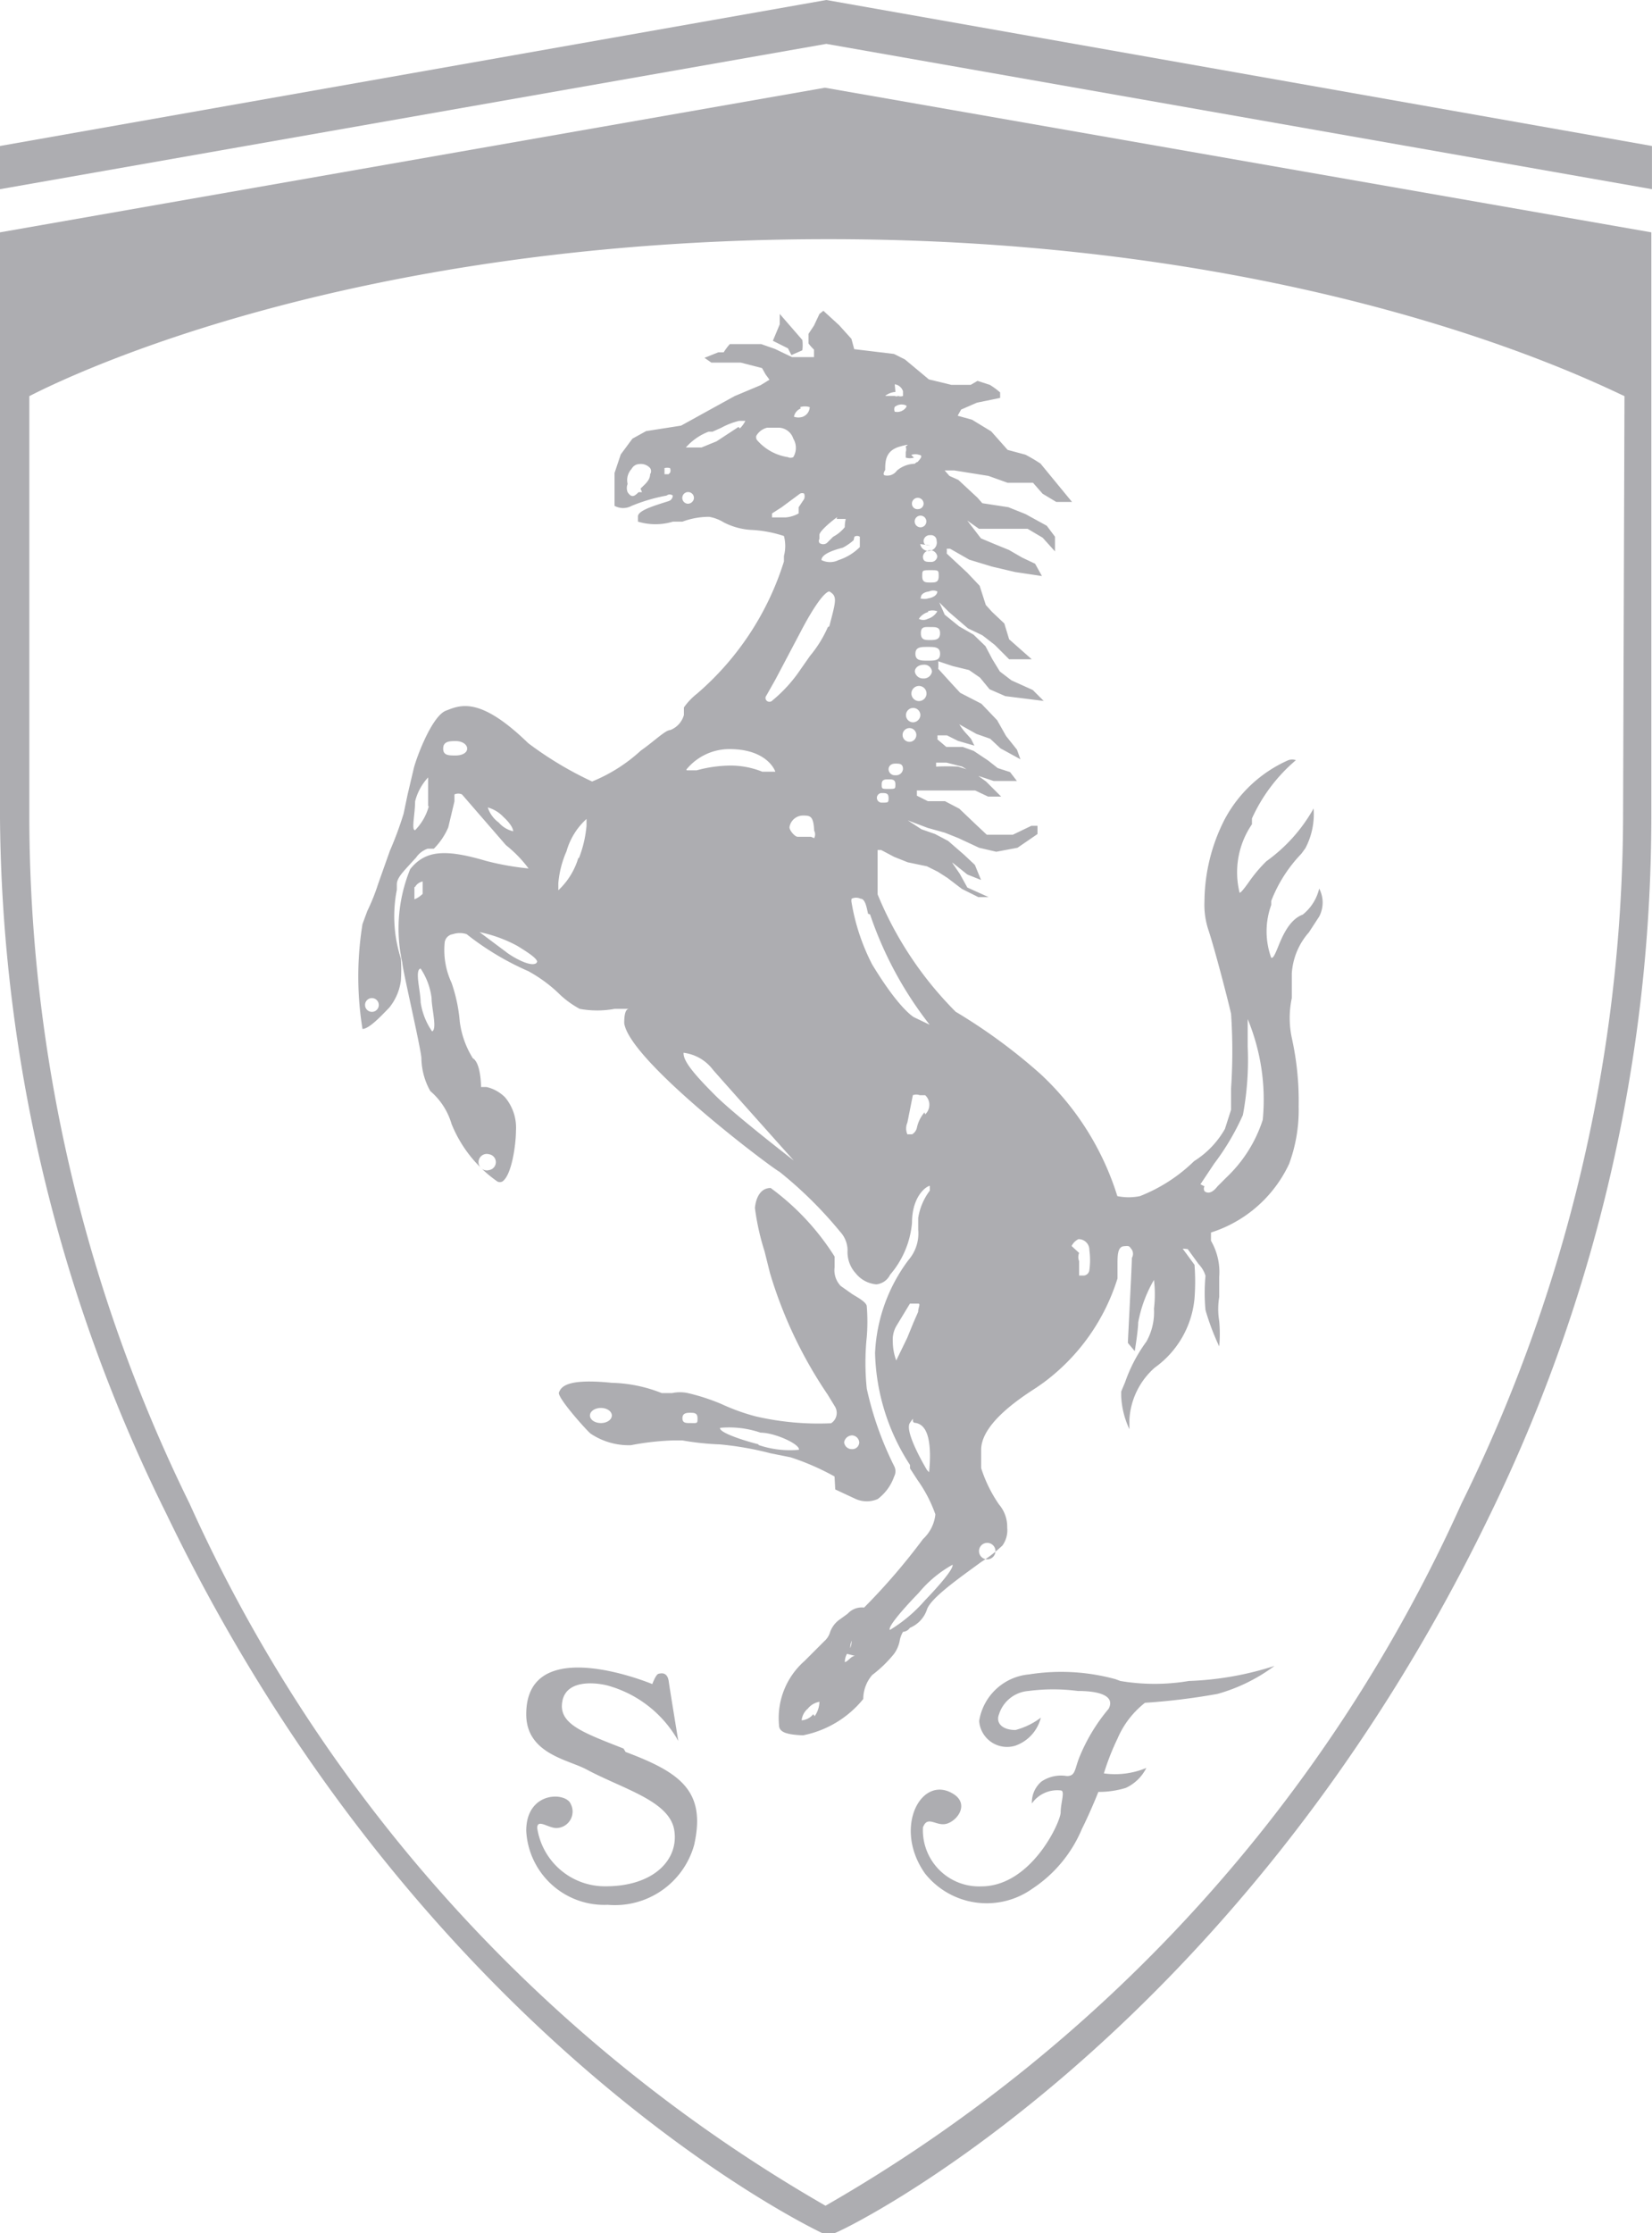 <svg id="Grupo_134" data-name="Grupo 134" xmlns="http://www.w3.org/2000/svg" width="41.354" height="55.881" viewBox="0 0 41.354 55.881">
  <path id="Trazado_297" data-name="Trazado 297" d="M738.17,15.863v1.081l20.685-3.636,20.668,3.636V15.863L758.855,12.21Z" transform="translate(-738.17 -12.21)" fill="#adadb1"/>
  <path id="Trazado_298" data-name="Trazado 298" d="M746.57,78.959V93.624a39.828,39.828,0,0,0,4.168,17.409c6.4,13.293,16.312,17.941,16.415,17.992h.309c.1,0,10-4.7,16.414-17.992a39.831,39.831,0,0,0,4.031-17.409V78.959L767.221,75.34ZM787.2,93.624a39.072,39.072,0,0,1-4.048,17.152,38.4,38.4,0,0,1-15.917,17.564,38.505,38.505,0,0,1-15.917-17.564,39.075,39.075,0,0,1-4.014-17.152V83.058c1.132-.583,8.147-3.928,20-3.928s18.867,3.43,19.931,3.928Z" transform="translate(-746.57 -73.145)" fill="#adadb1"/>
  <path id="Trazado_299" data-name="Trazado 299" d="M764.987,98.7a5.146,5.146,0,0,0-2.161-.12,1.389,1.389,0,0,0-1.252,1.166.7.7,0,0,0,.909.617,1,1,0,0,0,.635-.7,1.836,1.836,0,0,1-.635.309c-.326,0-.5-.172-.412-.394a.84.84,0,0,1,.737-.583,4.751,4.751,0,0,1,1.235,0c.617,0,.926.154.772.446a4.524,4.524,0,0,0-.72,1.183c-.137.326-.1.5-.326.5a.875.875,0,0,0-.635.137.686.686,0,0,0-.24.549.772.772,0,0,1,.72-.326c.12,0,0,.309,0,.549s-.737,1.852-1.989,1.852a1.406,1.406,0,0,1-1.458-1.475c.12-.326.343,0,.617-.1s.515-.48.172-.72c-.806-.549-1.561.806-.738,1.972a1.973,1.973,0,0,0,2.693.377,3.327,3.327,0,0,0,1.235-1.492c.223-.446.412-.926.412-.926a2.315,2.315,0,0,0,.686-.1,1.082,1.082,0,0,0,.515-.5,2.041,2.041,0,0,1-1.063.137,6.17,6.17,0,0,1,.343-.875,2.264,2.264,0,0,1,.686-.892,16.147,16.147,0,0,0,1.818-.223,4.338,4.338,0,0,0,1.424-.7,7.838,7.838,0,0,1-2.144.377,5.146,5.146,0,0,1-1.715,0" transform="translate(-737.063 -56.681)" fill="#adadb1"/>
  <path id="Trazado_300" data-name="Trazado 300" d="M756.686,100.415c-.96-.377-1.527-.583-1.544-1.046,0-.772.995-.583,1.2-.515a2.916,2.916,0,0,1,1.715,1.372s-.206-1.252-.24-1.492-.189-.206-.257-.189-.154.257-.154.257-3.156-1.321-3.156.755c0,.978,1.029,1.132,1.492,1.372.926.5,2.092.789,2.213,1.527s-.515,1.406-1.715,1.406a1.715,1.715,0,0,1-1.715-1.458c0-.24.274,0,.48,0a.412.412,0,0,0,.36-.6c-.12-.309-1.115-.326-1.115.669a1.955,1.955,0,0,0,2.041,1.852,2.058,2.058,0,0,0,2.161-1.492c.309-1.355-.343-1.818-1.715-2.333" transform="translate(-741.077 -56.66)" fill="#adadb1"/>
  <path id="Trazado_301" data-name="Trazado 301" d="M761.643,98.937l.515.24a.686.686,0,0,0,.549,0,1.2,1.2,0,0,0,.412-.566.276.276,0,0,0,0-.257,8.259,8.259,0,0,1-.686-1.938,6.271,6.271,0,0,1,0-1.3,4.721,4.721,0,0,0,0-.755c0-.1-.189-.206-.36-.309l-.292-.206a.566.566,0,0,1-.154-.463v-.274a6.276,6.276,0,0,0-1.6-1.715c-.291,0-.377.309-.394.5a6.106,6.106,0,0,0,.24,1.081l.137.549a11.015,11.015,0,0,0,1.441,3.036l.189.309a.309.309,0,0,1-.1.412,6.963,6.963,0,0,1-1.887-.172,5.137,5.137,0,0,1-.858-.309,5.147,5.147,0,0,0-.841-.274.943.943,0,0,0-.394,0H757.3a3.6,3.6,0,0,0-1.252-.257c-1.166-.12-1.269.12-1.321.24s.669.926.789,1.029a1.716,1.716,0,0,0,1.012.292,6.76,6.76,0,0,1,1.063-.12h.223a6.859,6.859,0,0,0,.943.1,7.953,7.953,0,0,1,1.269.223l.5.1a6.258,6.258,0,0,1,1.1.48m.429-1.029a.189.189,0,0,1,.189.172.172.172,0,0,1-.189.172.189.189,0,0,1-.189-.172.206.206,0,0,1,.189-.171m-6.278-.309c-.154,0-.274-.086-.274-.189s.12-.189.274-.189.274.086.274.189-.12.189-.274.189m2.23,0c-.1,0-.189,0-.189-.12s.086-.137.189-.137.189,0,.189.137,0,.12-.189.12m1.715.532c-.343-.086-.995-.292-.961-.412h0a2.418,2.418,0,0,1,1.012.12c.36,0,.995.292.961.429h0a2.436,2.436,0,0,1-1.012-.12" transform="translate(-740.735 -61.666)" fill="#adadb1"/>
  <path id="Trazado_302" data-name="Trazado 302" d="M763.344,78.676l-.137.292-.137.206h0v.24a1.116,1.116,0,0,0,.137.154v.189h-.549l-.429-.206-.343-.12H761.1a1.6,1.6,0,0,0-.154.206h-.137l-.343.137h0l.172.12h.737l.532.137.086.154.1.137-.223.137-.652.274-1.338.738-.875.137-.343.189-.292.395-.155.463v.823a.446.446,0,0,0,.429,0,4.337,4.337,0,0,1,.875-.257.12.12,0,0,1,.154,0,.15.15,0,0,1-.1.137h0c-.377.12-.789.24-.772.395v.12a1.509,1.509,0,0,0,.875,0h.24a1.906,1.906,0,0,1,.669-.12,1.028,1.028,0,0,1,.36.137,1.716,1.716,0,0,0,.669.189,3.072,3.072,0,0,1,.841.154.981.981,0,0,1,0,.5v.137a7.189,7.189,0,0,1-2.178,3.31,1.613,1.613,0,0,0-.326.343v.189a.565.565,0,0,1-.343.377c-.12,0-.394.274-.737.515a4.064,4.064,0,0,1-1.218.772,8.88,8.88,0,0,1-1.6-.96c-1.235-1.2-1.715-.943-2.076-.806h0c-.36.172-.737,1.218-.789,1.441l-.154.652-.1.48a8.913,8.913,0,0,1-.343.926l-.292.823a5.136,5.136,0,0,1-.274.686l-.12.326a8.227,8.227,0,0,0,0,2.624h0c.172,0,.5-.36.669-.532h0a1.355,1.355,0,0,0,.291-.669,3.937,3.937,0,0,0,0-.566,3.429,3.429,0,0,1-.1-1.715v-.137c0-.154.154-.309.292-.463l.189-.206a.583.583,0,0,1,.291-.223h.155a1.715,1.715,0,0,0,.36-.532l.155-.652V90.7h0a.223.223,0,0,1,.189,0l1.1,1.269a3.075,3.075,0,0,1,.566.583h0a6.862,6.862,0,0,1-1.063-.189c-1.046-.309-1.527-.257-1.9.206A3.928,3.928,0,0,0,752.9,94.9c0,.154.463,2.127.48,2.4a1.718,1.718,0,0,0,.223.823h0a1.716,1.716,0,0,1,.532.823,3.225,3.225,0,0,0,1.149,1.441.137.137,0,0,0,.12,0c.24-.154.343-.943.343-1.269a1.184,1.184,0,0,0-.274-.84h0a.961.961,0,0,0-.463-.257h-.137s0-.6-.206-.72a2.281,2.281,0,0,1-.326-.909,3.976,3.976,0,0,0-.206-.978,1.938,1.938,0,0,1-.172-1.012.24.24,0,0,1,.206-.206.548.548,0,0,1,.343,0,7,7,0,0,0,1.544.926,3.6,3.6,0,0,1,.806.6,2.367,2.367,0,0,0,.48.343,2.4,2.4,0,0,0,.875,0h.36c-.12,0-.12.274-.12.36.137.943,3.619,3.568,3.893,3.722a10.286,10.286,0,0,1,1.509,1.492.7.7,0,0,1,.189.463.788.788,0,0,0,.206.583.737.737,0,0,0,.515.274.429.429,0,0,0,.343-.24h0a2.3,2.3,0,0,0,.549-1.3c0-.652.343-.909.446-.926h0v.12a1.525,1.525,0,0,0-.291.686v.292a1.013,1.013,0,0,1-.24.755,4.184,4.184,0,0,0-.84,2.333,5.367,5.367,0,0,0,.875,2.8v.086l.189.292a3.427,3.427,0,0,1,.446.858.977.977,0,0,1-.309.617,15.854,15.854,0,0,1-1.475,1.715.48.48,0,0,0-.412.154l-.189.137a.652.652,0,0,0-.257.343.483.483,0,0,1-.137.206h0l-.5.5a1.9,1.9,0,0,0-.635,1.6c0,.172.171.24.6.257a2.59,2.59,0,0,0,1.509-.909h0a.924.924,0,0,1,.223-.6,3.115,3.115,0,0,0,.549-.532h0a.825.825,0,0,0,.137-.309.668.668,0,0,1,.086-.24.222.222,0,0,0,.172-.1.755.755,0,0,0,.429-.463c.1-.292.84-.806,1.355-1.184a3.425,3.425,0,0,0,.532-.412.651.651,0,0,0,.12-.446.858.858,0,0,0-.206-.583,3.432,3.432,0,0,1-.446-.909h0V107.1h0c0-.652.961-1.286,1.389-1.561l.171-.12a5.145,5.145,0,0,0,1.853-2.607v-.343c0-.223,0-.446.154-.463s.137,0,.206.086a.206.206,0,0,1,0,.206c0,.189-.1,2.058-.1,2.127l.172.206h0s.086-.532.086-.72a3.3,3.3,0,0,1,.395-1.063h0a3.032,3.032,0,0,1,0,.72,1.509,1.509,0,0,1-.189.823,3.826,3.826,0,0,0-.532,1.012l-.1.24v.1a2.164,2.164,0,0,0,.206.84h0v-.24a1.869,1.869,0,0,1,.635-1.3,2.4,2.4,0,0,0,.995-1.732,5.55,5.55,0,0,0,0-.84s-.274-.377-.291-.395.1,0,.12,0l.274.377a.721.721,0,0,1,.172.292,4.549,4.549,0,0,0,0,.858h0a6.094,6.094,0,0,0,.343.909h0a3.423,3.423,0,0,0,0-.635,1.832,1.832,0,0,1,0-.6v-.5a1.562,1.562,0,0,0-.206-.909v-.206h0a3.241,3.241,0,0,0,1.955-1.715,3.886,3.886,0,0,0,.24-1.441,7.286,7.286,0,0,0-.172-1.715,2.4,2.4,0,0,1,0-.995v-.617a1.716,1.716,0,0,1,.429-1.029l.257-.395a.754.754,0,0,0,0-.7h0a1.183,1.183,0,0,1-.412.652c-.326.12-.5.515-.617.806s-.137.274-.172.274h0a1.938,1.938,0,0,1,0-1.321v-.1a3.554,3.554,0,0,1,.755-1.183l.1-.137a1.834,1.834,0,0,0,.206-.995h0a4.078,4.078,0,0,1-1.183,1.321,3.639,3.639,0,0,0-.446.532c-.086.12-.189.257-.223.257a2.127,2.127,0,0,1,.309-1.715V91.3a4.166,4.166,0,0,1,1.1-1.458h0a.292.292,0,0,0-.189,0h0a3.326,3.326,0,0,0-1.6,1.492,4.561,4.561,0,0,0-.5,2.041,2.006,2.006,0,0,0,.1.72c.154.463.48,1.715.566,2.093a14.093,14.093,0,0,1,0,1.87v.532l-.154.48a2.279,2.279,0,0,1-.772.806,4.048,4.048,0,0,1-1.355.875,1.39,1.39,0,0,1-.566,0,7.015,7.015,0,0,0-1.921-3.053,13.955,13.955,0,0,0-2.127-1.561A8.991,8.991,0,0,1,764.8,93.2V92.089h.086l.326.172.343.137.48.1.274.137.24.154.36.274.412.206h.257l-.532-.24-.189-.343-.223-.326-.274-.154h0l.343.223.343.274.343.137h0l-.154-.377-.274-.257-.395-.343-.326-.172-.343-.12-.343-.223h0l.5.189.429.12.343.137.515.24.429.1.532-.1.5-.343v-.206h-.154l-.463.223h-.652l-.292-.274-.395-.377-.36-.189h-.429l-.274-.137h0V90.6h1.458l.326.154h.326l-.377-.377-.377-.274-.326-.1a5.411,5.411,0,0,0-.549,0h0v-.1h.257l.394.1.377.223.412.137h.583l-.172-.223-.309-.1-.24-.189-.36-.24-.274-.1h-.412l-.223-.189a.569.569,0,0,0,0-.1h.24l.274.137.412.12-.086-.172-.154-.172a1.384,1.384,0,0,1-.137-.189h0l.429.24.343.12.257.24.5.274h0l-.086-.24-.274-.343-.223-.395-.394-.412-.532-.274-.206-.223-.343-.377a1.411,1.411,0,0,0,0-.189l.36.12.412.1.274.189.24.292.394.172.961.12h0l-.274-.274-.532-.24-.292-.223-.189-.309-.172-.326L767.2,86.7l-.36-.206-.36-.292-.137-.309.24.24.48.412.36.172.309.24.36.36h.566l-.566-.5-.12-.395-.309-.292-.155-.172-.154-.48-.309-.326-.515-.48h0a.68.68,0,0,0,0-.12h.086l.48.274.566.172.583.137.669.1-.172-.309-.326-.154-.326-.189-.377-.154-.326-.137-.343-.446.292.206h1.218l.377.223.309.343h0V84.25l-.206-.274-.532-.292-.429-.172-.652-.1h0l-.12-.137-.48-.446-.223-.1-.12-.137h.24l.857.137.48.172h.635l.24.274.343.206h.394l-.789-.96a4.321,4.321,0,0,0-.377-.223l-.446-.12-.411-.463-.48-.292-.36-.1.086-.154.394-.172.583-.12v-.137a1.919,1.919,0,0,0-.257-.189l-.309-.1-.172.1h-.48l-.566-.137-.6-.5-.274-.137-.995-.12-.069-.257-.309-.343-.394-.36Zm-4.442,4.46h-.086c-.1.1-.172.154-.274,0a.276.276,0,0,1,0-.206.412.412,0,0,1,.1-.377h0a.223.223,0,0,1,.189-.12.309.309,0,0,1,.274.1.137.137,0,0,1,0,.154c0,.154-.137.257-.24.36m.7-.36h-.1v-.154h0a.308.308,0,0,1,.137,0,.137.137,0,0,1,0,.12m.446.772a.146.146,0,1,1,.154-.137.154.154,0,0,1-.154.137m1.269-1.921-.549.36-.377.154H760a1.444,1.444,0,0,1,.566-.395h.1l.223-.1a1.816,1.816,0,0,1,.446-.172h.154a.657.657,0,0,1-.137.189m-9.211,14.6a.172.172,0,1,1,.172-.172.171.171,0,0,1-.172.172m1.424-5.146a1.355,1.355,0,0,1-.343.6h0c-.1,0,0-.395,0-.72a1.372,1.372,0,0,1,.326-.6h0v.72m.686-1.269c-.171,0-.309,0-.309-.172s.137-.189.309-.189.291.086.291.189-.12.172-.291.172m1.458,1.9h0a.687.687,0,0,1-.377-.223.754.754,0,0,1-.274-.377h0a.856.856,0,0,1,.394.24c.171.154.292.343.223.412m-.583,8.027a.2.2,0,0,1,0,.395.206.206,0,1,1,0-.395m-1.853-6.689a.274.274,0,0,1,.189-.137h0v.309a.6.6,0,0,1-.206.137h0v-.309m.446,3.619h0a1.715,1.715,0,0,1-.291-.738c0-.274-.155-.806,0-.84h0a1.712,1.712,0,0,1,.275.738c0,.274.154.806,0,.84m2.624-1.715c-.154.12-.652-.189-.755-.274l-.669-.5h0a3.432,3.432,0,0,1,.943.343c.309.189.48.309.5.394m1.029-2.59a1.817,1.817,0,0,1-.5.806h0v-.172a2.518,2.518,0,0,1,.206-.806,1.714,1.714,0,0,1,.5-.806h0v.172a2.943,2.943,0,0,1-.189.806m7.942,12.572h0a1.406,1.406,0,0,1-.086-.48.686.686,0,0,1,.086-.377l.343-.566h.206c.069,0,0,.1,0,.206l-.12.274-.154.377Zm.772,2.744h0s-.583-.961-.429-1.183,0,0,.137,0a.326.326,0,0,1,.206.12c.24.292.137,1.081.137,1.115m-2.9,6.055a.411.411,0,0,1-.291.154h0a.444.444,0,0,1,.154-.292.48.48,0,0,1,.292-.172h0a.656.656,0,0,1-.12.36m1.012-1.509c-.1,0-.189.154-.257.154h0a.424.424,0,0,1,.137-.309.464.464,0,0,1,.034-.223h0a.519.519,0,0,1-.12.326m8.851-11.749.343-.515a6.157,6.157,0,0,0,.72-1.218,7.5,7.5,0,0,0,.12-1.715c0-.377,0-.686,0-.686h0a5.267,5.267,0,0,1,.377,2.521,3.431,3.431,0,0,1-.909,1.441l-.223.223c-.172.223-.292.154-.326.12a.12.12,0,0,1,0-.12h0M769.656,102a.377.377,0,0,1,.171-.172h0a.269.269,0,0,1,.274.274,1.844,1.844,0,0,1,0,.5.154.154,0,0,1-.137.137h-.12v-.36h0a.276.276,0,0,1,0-.206m-2.3,7.255a.206.206,0,1,1-.206.206.206.206,0,0,1,.206-.206m-.875.532h0c.1.1-.652.875-.686.909a3.686,3.686,0,0,1-.875.738h0c-.086-.1.686-.892.72-.926a2.946,2.946,0,0,1,.875-.72m-3.842-28.953a.4.4,0,0,1,.24,0h0a.271.271,0,0,1-.172.24.343.343,0,0,1-.223,0h0a.274.274,0,0,1,.171-.206m-1.132.72a.429.429,0,0,1,.292-.24h.292a.394.394,0,0,1,.36.274.446.446,0,0,1,0,.463.154.154,0,0,1-.137,0,1.269,1.269,0,0,1-.772-.429.1.1,0,0,1,0-.12m.514,2.058h-.137v-.1h0l.24-.154.463-.343a.12.12,0,0,1,.1,0h0a.189.189,0,0,1,0,.137l-.137.206v.154a.806.806,0,0,1-.326.1m-2.487,6.312a1.389,1.389,0,0,1,1.081-.515c.84,0,1.1.429,1.149.566h-.326a2.145,2.145,0,0,0-.789-.154,3.294,3.294,0,0,0-.857.12h-.24m2.779,9.845s-1.561-1.2-2.075-1.715-.806-.858-.789-1.063h0a1.089,1.089,0,0,1,.738.429c.377.429,2.092,2.35,2.11,2.367Zm.326-8.182H762.8c-.069,0-.206-.154-.206-.24a.343.343,0,0,1,.326-.292c.189,0,.274,0,.292.377a.206.206,0,0,1,0,.189m.343-5.283h0a3,3,0,0,1-.446.72l-.24.343a3.606,3.606,0,0,1-.7.772.1.1,0,0,1-.077.035.095.095,0,0,1-.077-.155l.223-.394.652-1.235h0c.206-.395.532-.943.7-.978h0c.206.12.172.223,0,.875m2.384,12.161a.858.858,0,0,0-.189.377.257.257,0,0,1-.12.172h-.12a.359.359,0,0,1,0-.292l.137-.686a.24.24,0,0,1,.171,0h.137a.326.326,0,0,1,0,.48m-.446-9.331a.172.172,0,1,1,.192-.062.171.171,0,0,1-.192.062m.137-.48a.18.18,0,1,1,.189-.172.189.189,0,0,1-.189.172m.154-.532a.189.189,0,1,1,.189-.189.189.189,0,0,1-.189.189m.12-.566a.206.206,0,0,1-.223-.171c0-.1.1-.172.223-.172a.189.189,0,0,1,.206.172.206.206,0,0,1-.206.172m.1-.446c-.172,0-.309,0-.309-.172s.137-.172.309-.172.309,0,.309.172-.137.172-.309.172m0-1.235a.343.343,0,0,1,.24,0h0a.415.415,0,0,1-.24.189.24.24,0,0,1-.223,0h0a.414.414,0,0,1,.24-.172m-.189-.36c0-.086.086-.137.206-.154a.24.24,0,0,1,.206,0h0c0,.086-.1.154-.223.172a.36.36,0,0,1-.206,0h0Zm.24,1.063c-.137,0-.24,0-.24-.172s.1-.154.24-.154.24,0,.24.154-.1.172-.24.172m0-1.441c-.12,0-.206,0-.206-.154s0-.154.206-.154.206,0,.206.154-.086.154-.206.154m0-.515c-.1,0-.189,0-.189-.137a.182.182,0,0,1,.36,0,.154.154,0,0,1-.171.137m0-.412c-.086,0-.172,0-.172-.12a.155.155,0,0,1,.172-.137.137.137,0,0,1,.154.137.21.21,0,1,1-.411.086m.154-.566a.146.146,0,0,1-.292,0,.146.146,0,0,1,.292,0m-.206-.309a.137.137,0,0,1-.155-.137.146.146,0,0,1,.292,0,.138.138,0,0,1-.138.137m-.171-1.355a.292.292,0,0,1,.206,0s.1,0,0,.12,0,0-.12.1h0a.717.717,0,0,0-.446.172.292.292,0,0,1-.292.12s-.086,0,0-.137h0c0-.206,0-.48.36-.583s.12,0,.154,0a.205.205,0,0,1,0,.137v.137a.342.342,0,0,0,.206,0m-.189-1.389v.12a.275.275,0,0,1-.292.12h0a.153.153,0,0,1,0-.12.274.274,0,0,1,.343,0m-.343-.566a.257.257,0,0,1,.206.172s0,.1,0,.12a.171.171,0,0,1-.12,0,.1.1,0,0,1-.086,0h-.24a.454.454,0,0,1,.257-.1m0,9.3c.1,0,.189,0,.189.137a.171.171,0,0,1-.189.154.155.155,0,0,1-.172-.154s0-.137.171-.137m-.171.394c.086,0,.171,0,.171.12s0,.12-.171.12-.172,0-.172-.12.086-.12.172-.12m-.172.343c.1,0,.172,0,.172.12s0,.12-.172.12a.12.12,0,0,1,0-.24m-.291,3.036a9.311,9.311,0,0,0,1.492,2.762h0l-.394-.189s-.36-.189-1.046-1.321a5.271,5.271,0,0,1-.514-1.544.224.224,0,0,1,0-.1h0a.257.257,0,0,1,.223,0c.12,0,.154.223.189.377m-.343-9.434a.12.12,0,0,1,.137,0v.257a1.322,1.322,0,0,1-.532.326.48.48,0,0,1-.429,0h0c0-.154.326-.257.532-.309a1.3,1.3,0,0,0,.274-.189Zm-.446-.446h.206c.051,0,0,0,0,.206a.944.944,0,0,1-.292.24l-.154.154a.154.154,0,0,1-.189,0,.1.1,0,0,1,0-.1s0,0,0-.1.343-.377.446-.446Z" transform="translate(-742.831 -70.82)" fill="#adadb1"/>
  <path id="Trazado_303" data-name="Trazado 303" d="M758.313,79.669l.274-.12a1.031,1.031,0,0,0,0-.257l-.566-.652h0V78.9l-.172.412h0l.378.189Z" transform="translate(-738.502 -70.784)" fill="#adadb1"/>
</svg>
